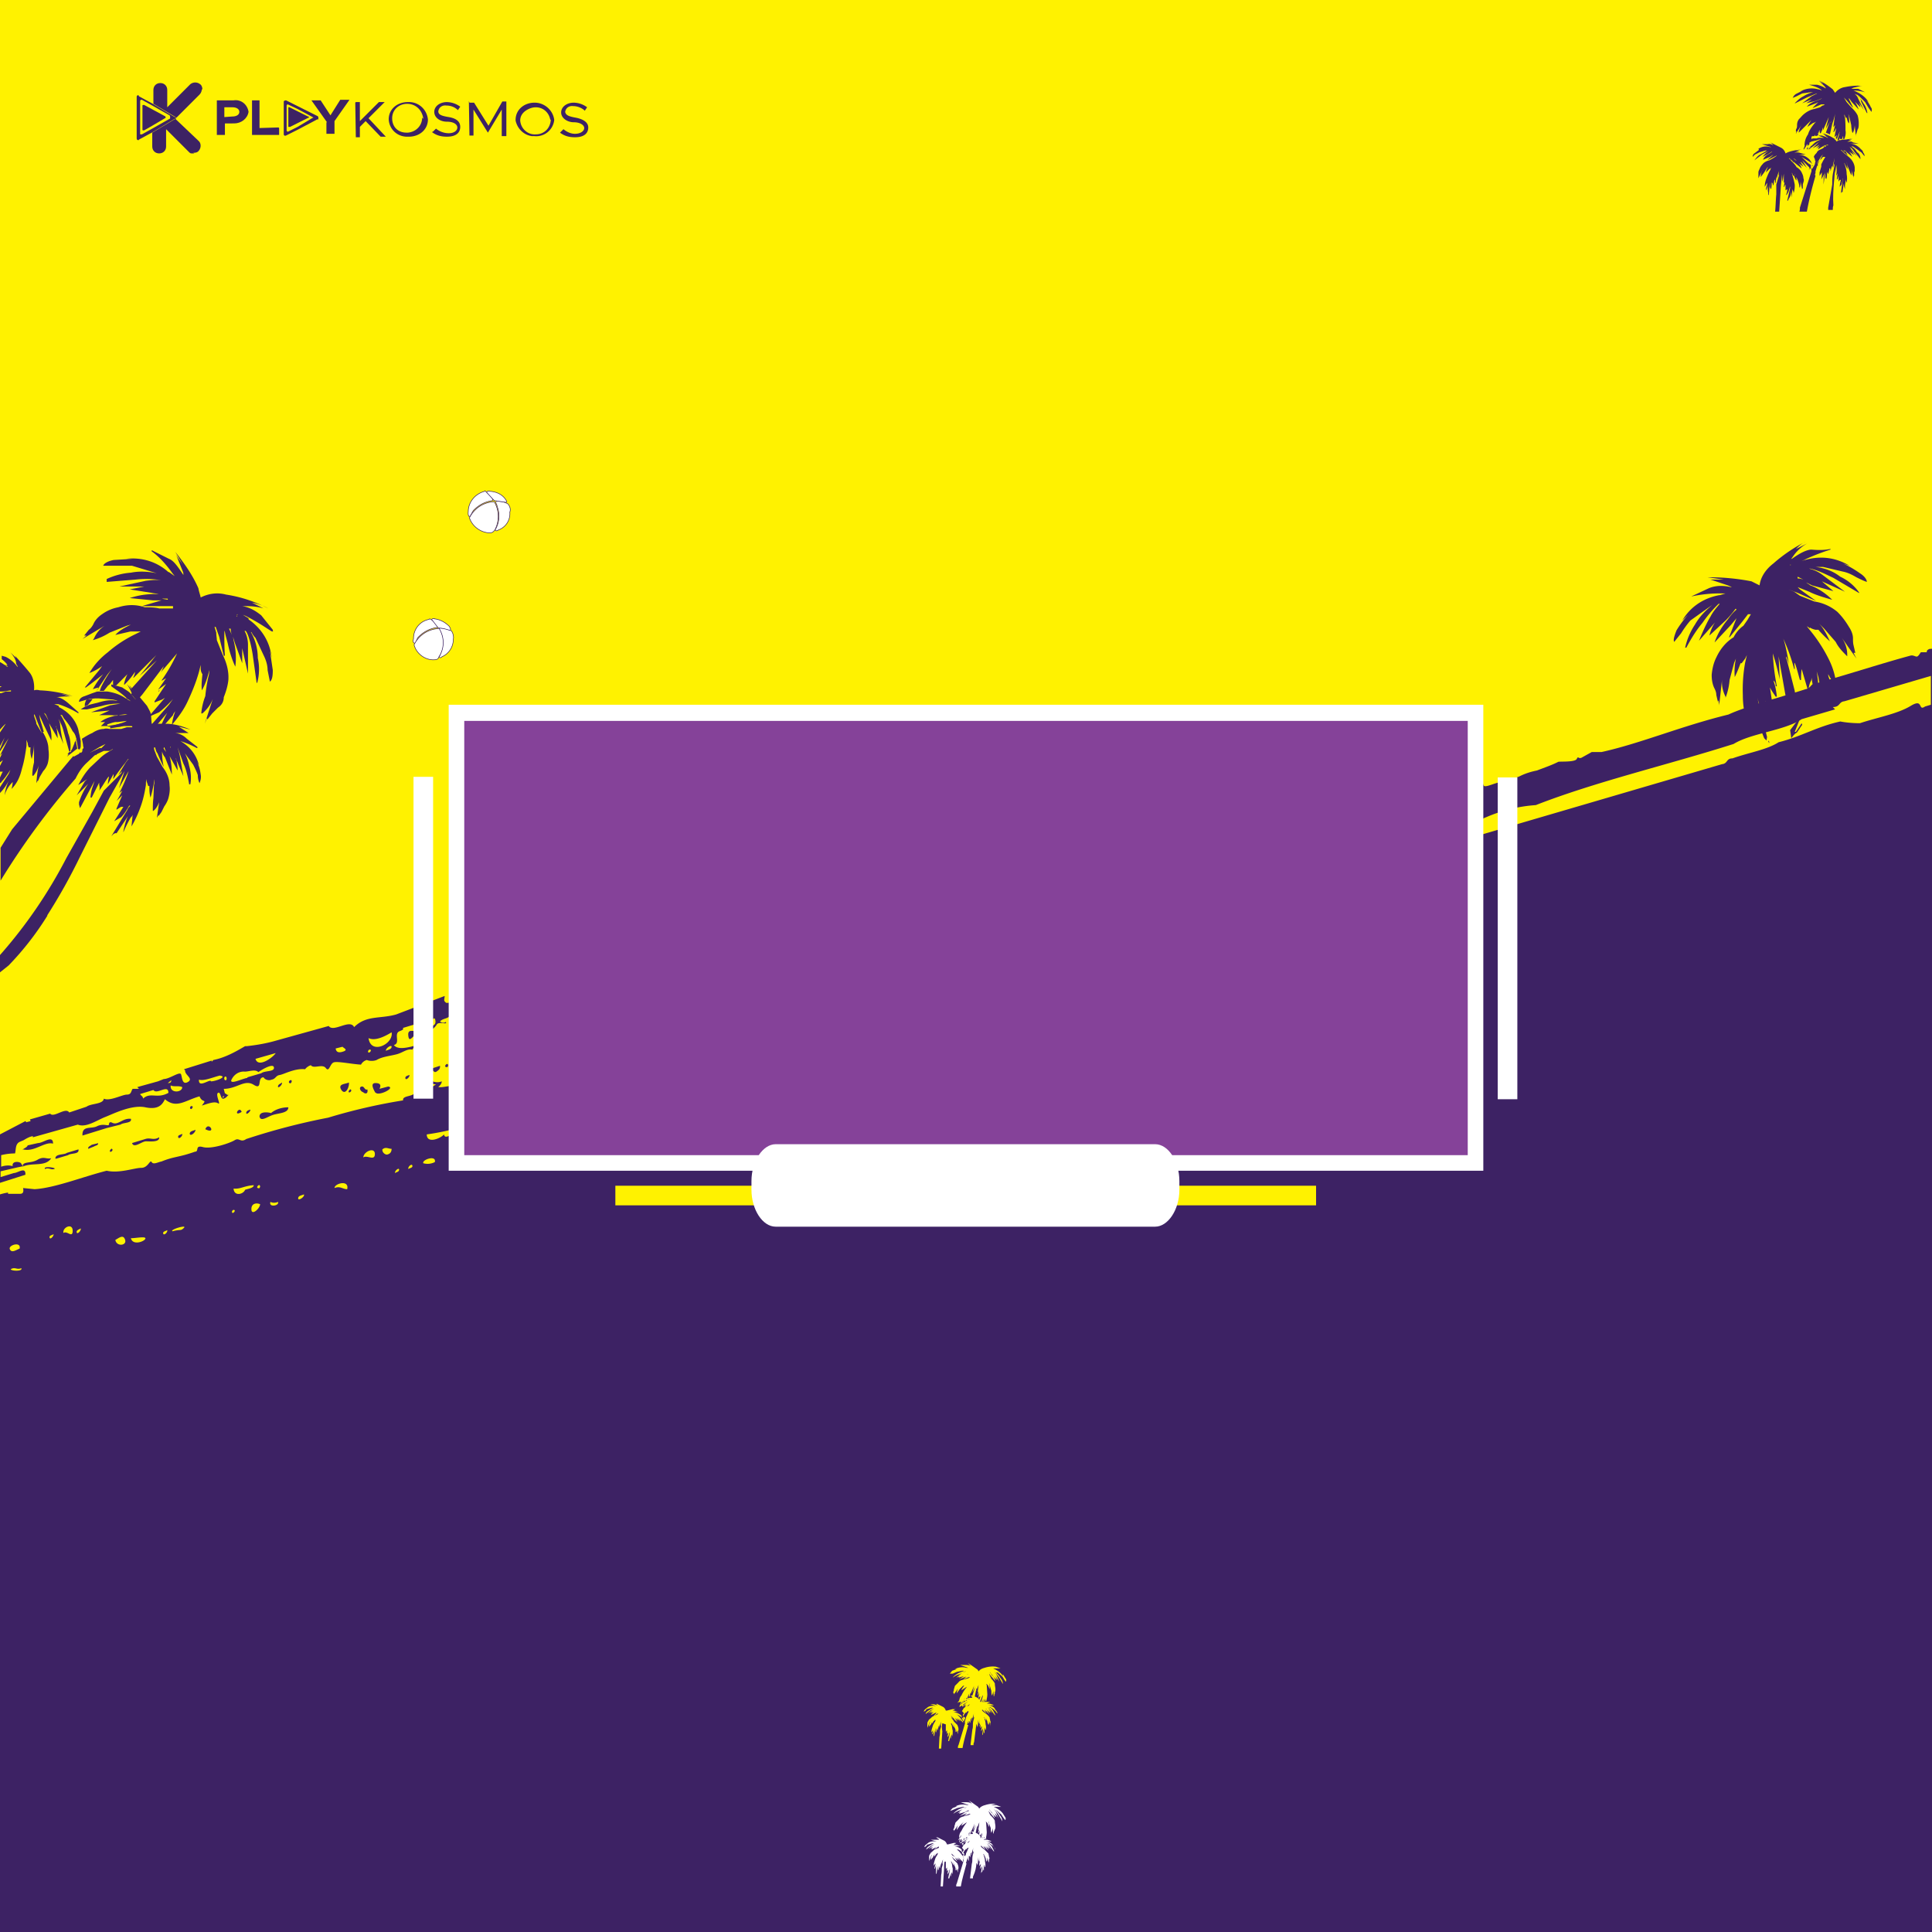 <svg xmlns="http://www.w3.org/2000/svg" width="335" height="335" xmlns:v="https://vecta.io/nano"><rect width="100%" height="100%" fill="#808080" stroke="none"/><path fill="#3d2264" d="M0 109h335v226H0z"/><path d="M45 205.5c.1.1.1.2.1.3-.1.2-.1.3-.4.2s.1-.6.3-.5zm-4.4 4.3c-.3-.1-.5.4-.3.5s.6-.4.3-.5zM20 215c.2 1.2 2 1 1.7 0s-1-.4-1.7 0zm-6-2c-.3.2-.8.3-.7.7s.8-.3.7-.7h0zm8.7 1.7h0zm0 0c.3 1.3 2.3.6 2.5.1s-1.6-.1-2.5-.1zm5.6-.8c.1.4.8-.2.7-.6-.3.2-.8.2-.7.6zm1.6-.4c1.5-.4 1.4 0 2-.6s-2.5.3-2 .6zm14.2-8c-1.8.1-2.3.7-3.6.6.1 1.4 1.7 1 2 .2.6-.2 1.5-.3 1.5-.8zm26.7-2.8c.3-.2.8-.2.7-.6s-.8.2-.7.6zm-2.3.7c.3-.2.7-.2.7-.6s-.8.2-.7.6zm-2.2-4c0 .4.4.8.8.8.5-.1.8-.4.8-1-.6 0-1-.4-1.6.1zm-19.4 9c-.4 1 1.6.7 1.3 0-.4.2-1 .2-1.3 0zm72.8-33.4c.3.1.5-.4.3-.5s-.6.4-.3.5zm-68 32.8c0 .5 1.2-.3 1-.7h0c-.4.2-1 .2-1 .7zm96.7-40.8c-.3-.1-.3 0-.4.2 0 .1 0 .2.1.3.1.1.6-.4.3-.5zM63 200.7c.6-.5 2 .7 2-.6s-2-.4-2 .6zm-5 5.3c1-.4 1.4.2 2.2.2.4-1.7-2.2-1-2.2-.2zm-14.4 3.8c.1 1 1.5-.3 1.5-1h0c-.7-.3-1.6-.1-1.5 1zm184.6-65.6c-.8.4-2 .5-1.8 1.3s2-.4 1.8-1.3zm-11.4 3.4c-.5-.2-1 .6-.5 1 .3.1 1-.7.5-1zm-107 37.2c1.6-.6 3-1.3 4.5-2.2l2.3-.7c.5-.3 2-.1 1.8-1l-4.6 1.3c-1.7.1-1.8.7-4 1.2l-2.3.7c-.6.4-2.4.2-2.2 1s2.7.1 4.4-.4zm99-35.6c-.4-.3-1 .7-.6 1 .3.2 1-.6.6-1zm3.4-.5h0zm34.5-8.4c.2.1 1-.6.5-1s-1 .6-.5 1h0zm-.8-.5c-.5.3-1.4.4-1.2 1s1.3-.4 1.2-1zM11 213.8c.6-.5 1.6 1 1.6-.4s-1.8-.6-1.6.4zm-9.6-7c-.2 0-.7.1-1.4.3v-2l4.4-1.4c.1-1.5-1.3-.3-2-.3l-2.3.7v-1l3-.7c1.6-.3.7-.2.6-.6s-1.7-.6-1.5.4c-.7-.2-1.4-.1-2 .1v-2c.8-.2 1.6-.3 2.4-.3.2-.6 0-1.6.8-2l.7-.3c.5-.3 1-.6 1.6-.7v.2l7.8-2.2c1.4.6 3.4-.8 4.7-1.3s4.6-2.2 7-1.7 3-.6 3.4-1.4c2 1.7 3.5.2 6-.5.5 1.3 1.4.3.4 1.6 1-.3 2.2-.8 2.8-.4s-.5-1.5 0-1.8.4 1.2 1 1 .6-.6 1-.7c-.5.2-.5-.2-.8-.2l-.2-.8c2.3 0 3.6-1.7 5.2-.7s.5-1.3 1.7-1.3c.3.5 1 .6 1.4.4.7-.1.7-.7 1.4-.8s2.6-1.2 4.4-1c.3-.4.7-.6 1-.7.5.7 2-.3 2.6.5s.7-.8 1.4-1 3 .3 4.7.4c.2-.4.6-.7 1-.8.5.2 1.2.2 1.7 0 1-.6 2.4-.7 3.5-1s1.8-1 2.7-.8c.2-.4.6-.6 1-.7.3.5 1 .2.8-.2s-4 1.5-5 .1c1.2-.3-.1-2 1-2.4s.3-.5.7-.6l4.3-1.3c.2 1.3 1-1.3 1.2.1s-2 .8-2.5 1.6-2.4-.7-2.2 1 1.2-1 2.3-.7c1 .2 2-.3 2.6-1.2.3-.7 2 .1 1.6-.5-.3.2-.7.2-1-.1.7-.7 1.6-.3 2-1.5.5 1.6 1.4-1 2.2.2s-2 .2-1.4 1.2l2.7-.8c-.1-.4-.1-.7.2-1s1.6 1 1.6-.4v-.4l3.4-1c1.8-.7.1-1.3.8-1.6s.5 1 .8 1.5-1 .5-1 1l2.7-.8c-1-1.4 1-1.3 1.5-2.5s3.3-.6 3-2c-1-.6-.7.4-1.5.8s-1 0-1.6.1l-2 .6-1.7-.4c0 1.6-1.5.5-2.6.8-.7.2-.7.4-.7.4-.1-.1-.1-.1 0-.2-.7.3-1.3.5-2 .6-.1-.1-.2 0-.4.1a10 10 0 0 1-2.1.1c-.5 1.2-1.5 2-2.8 2-.6-.4-.3-.6-.3-1.2l-8.4 3.2c-2.8.8-5.2.1-7.3 2.2-.7-1.5-3.6 1-4.4-.2l-9 2.5H48c-1.7.5-3.4.8-5.2 1h-.3c-1.7 1-3.5 2-5.5 2.4l-.3.3v-.2l-4.8 1.5.2.2c-.1.8 1.5 1.4.5 2s-1-.7-1.2-1.3-2 .8-3 .8l-1 .4-3.6 1 .3.3H23c-.3.4-.2 1-1 1s-3 1.2-4 .7c-.1 1-2.2.8-3 1.4l-3 1c-.6-1-2.7 1-3.3.2l-3.5 1c0 .1.1.2.1.3l-.8.2c0-.1 0-.2-.1-.2L0 196.7V0h335v112.5c-.2 0-.5 0-.6.1-.4.2-.3.5-.3.5h-1c-.1 0-.3.5-.6.7s-.7-.3-1.3-.1c-4.8 1.3-10 3-16.3 4.8-1 0-.8.8-1.8 1-4.7 1.5-10.4 3-13.4 4.4-8.2 2-15.2 5-22 6.5H276l-1.8 1c-.6.2-.5-.4-.8.2s-3 .4-3.2.5c-1.2.6-2.4 1-3.7 1.5-1 .2-2 .5-3 1-1.6.7-3 .8-4.7 1.4s-1.5.3-1.7-.3c-1.2 1.4-2.6 1.5-4.6 1.7-3.2 2-8.3 1.8-11.2 3.3-1 .7-1-.2-2 .2-4.4 2-8.8 2-14.2 4.6h-.8c-1 0-2.2.3-3.2.7-.3-.6-1-.1-1.2.3s-.8-.7-1.2 0-1-.1-.6-.7a162 162 0 0 0-15.4 4.9c-1.3 1-2.6 1.6-4 2l-1 .6c-.1-.1 0-.2 0-.3h-.5a7 7 0 0 1-2.5-.1c0 .3-.4.7-.6.6v-.2c-.5.3-1 .4-1.7.3-1.2.6-2.5 1-3.8 1.5-.4 1.5-3.4-.2-4.3 2-2 .1-4.2.4-6.2 1v.2h-1.2l-1.5.7c0-.2.1-.3.1-.4l-1 .2c-.3.6-1 .7-1.8 1s.1-.3.2-.5l-3 1c-.2-.3-.4-.4-1-.2s.2-.5.2-1l-5.4 1.6-.4.4 5-1.5c.3 1.5-2.8 1-3.8 2l-4.7 1.3c-8.5 2.5-16.3 5-23.3 6.4h-.2l-2 .4v-.2l-1 .3c-.3.4-1 .5-1.7.8l-1 .3c-.2.1-.3.3-.5.3v-.2l-.4.2-.2.3c-2.7 1-5.5 1.7-8.3 2a12 12 0 0 1-3.7 1.5c-2.7 2.2-5.5 3-10.2 4.3-.4.1-.8.4-1 .7-.6.4-1-.3-1 .4s1-.6 2.4-.3 3-1.8 3.3-.2c-1.4.8-2 .1-3.2.6s-.2 2-2 1.8c-.1-.2-.2-.4-.5-.2s-.4-.8-.8-1.5c-2.2.5-2.6 1.2-4.3 1.2l-2.7.8c-.7 0-2 1.2-2.4.3-.6.6-1.3 1-2 1.5-1 .6-1.2-.3-2 .2s-.3.1-.3.1a2 2 0 0 1-1.3-.1c-1.8 1-3 .8-5 2-.8.4-1.8.1-2.3-.6-1 1.4-2.3.8-3.5 2.3-.8-.1-1.8.3-2.7.2.3-.3.6-.6.6-1-.5.2-1 .2-1.6 0 .5 1-2 .3-1.4 1.3 0 .1.1.1.1.2l-.2.3c-.5.2-1 .3-1.6.1-.1.8-2.2.5-2 1.4a98 98 0 0 0-13 3 114 114 0 0 0-14.2 3.7c-1 .7-1.2-.3-2 .2s-4 1.6-5.5 1.2-.6.8-1.4.8c-2.8 1-3.6.8-5.8 1.7-.6.1-1.4.6-1.7.1s-.6 1-1.8 1-3.8 1-6 .5c-4 1-9 3-12.5 3.2L4 206c.1.5.1 1-.5 1H1.4zM161 161.6c-.4 0-.8.2-1 .5h1c.1-.1.1-.2.1-.3zm51.2-23c.3.2.5-.4.3-.5s-.6.3-.3.5zm-111 31.7c1.8.4 1.8-1.5 3.5-1l5.4-1.6c1.6-.8 1.7-.6 3-1.3 1.2-.2 2.5-.3 3.7-.2.3-.5-.3-1.5.8-1.5a1 1 0 0 0 1.1.9h0c-.1-.6.8-.6 1.5-.8s.8-1 1.8-1l2-.2c.6 0 1 .5 2-.1a32 32 0 0 1 7.4-1.8c1.8-.3 1.8-1 3-1s1-1.4 2.5-1.6 2-.6 2.4-.3 1-.8 2-.6l3 .4c2.5-1 3.6-1 6.6-2 1.2-.1 1-1 2.2-1l8.2-2 12-3 2-.2c3.6-1 7-2 10-3l2.8-.4c.4-.1.4-.4.7-.6l3-1.3 6.2-1.8c1-.1.6-1 1.8-1l3.5-1c1.2-1.3 5.4-1 6-3-1.5 1-1.7.6-3.5 1-3 1-6.2 2-9 3.5-1 .5-1-.4-2 .2s-2 1-2 .2-1 1-1.8 1.3c-.8.3-1.6.4-2.4.3-.8-.3-1.7-.3-2.5-.1a22 22 0 0 1-3.6.6c-1.2.2-.5.7-1 .8s-.6.8-1.4.8c-3.4.5-7.5 2-10.7 2.3s-7 2.6-9.6 3l-15 3.5c-2.2 1.3-3.7.8-5.8 2-.4-.3-2.6-.1-2.7.8a3 3 0 0 0-2.9 0c-3 1.5-6.3 2.5-9.6 3-1.3.1-1 1-2 .5s-.3 1-1.4 1-.8-.5-1.4-.5-2 1-2 .2l-.6.3c-.1.7-.4 1-1 .8-.3.5-.8.8-1.3 1-.8.1.3-1.3-1.4-.4h-.3c-.1.5-.7.5-1 .3l-2 1.4c0-.2 0-.4-.1-.6h-.1c-.4-.8-1 1.7-1.4.6s-1.5.3-1.5 1-1-.3-1.3-.5-1 .7-1.5 1c0 .5-.4 1-1 1-1.3.6-4 .5-3.7 2zm-71.5 17l-.6.5c.4 0 .6-.1.6-.5zm48.6-13.5c-.2 0-.3.1-.3.3h.1c.1.1.5-.4.2-.5zm18-2.4c.1.4.5 1 .5.3s.2-.6-.5-.3zm2-1c.2.4.2 1 .7 1s1-.6.4-1.4l-1 .4zm-1.6.4c1 0 1.2-.7.4-1.8-1-.1-1.4 1.8-.4 1.8zm-5 3.2a4 4 0 0 0 2.4-2c-1.2-.6-2 1-2.4 2zm-6.7 1.5c.2.6 1.2.3 2-.1h0c.3-1.4-2.3-.5-2 .1zm-4.7 9.5c-.2-1-1-1-2-.7s1 .8 2 .7zm-3 0c.3.1.3 0 .4-.2 0-.1 0-.2-.1-.3-.2-.1-.6.4-.3.5zm-4-4c.1.7.6.8 1.4.4l-.2-.8-1.2.4zm.8 4.8c1.2-.7 1 .4 1.6 0s.6-.6.6-1l-3 1c-2.2.5-.3.8 1 .1zm-2 1.5c2 1 .6-1.5 0 0h0zm-1.8-.3c.1.4.8-.3.7-.6-.3.1-.8.2-.7.6zm-5.2 2.4c.4.8 3.6-.8 2.2-1l-1.5.4c.3-.6.2-1-.7-1s-.4 1 0 1.7zm-2 .1c.6.3.7-.2.6-.6-.5.2-.5-.6-1-.5s-.3.8.3 1zm-2.6-.1c.2.1.6-.3.3-.5-.1-.1-.5.4-.3.5zm-1.3-.4c.7 1 1.4-.5 1.3-1.3-.6.3-2 .2-1.3 1.3zm-9-1.2c.3.2.5-.4.3-.5s-.6.3-.3.5zm-2 .6c0 .4.8-.3.7-.7-.2.2-.7.3-.7.7zm-3.2 5.2c.2 1 1.4 0 2.4-.3S50 193 50 192h0c-1 0-2.2.3-3 1-.3-.1-2-.4-2 .6zm-2.3-.6c0 .4.8-.3.7-.6-.3.1-.7.2-.7.6zm-.8-.2c-.4-1.2-1.6 1 0 0h0zm-6.3 3c2 1 .6-1.5 0 0h0zm-2.5-3.5c.1.1.5-.4.2-.5s-.5.4-.2.5zm-.2 4.3c.1.5 1-.2 1-.7-.4.2-1 .2-1 .7zm-2 .6c.1.4.8-.2.7-.6-.3.2-.8.2-.7.6zm-13.8 1l-1.2.3c-.2.2-.7.3-.6.7l1-.4c.3-.2.8-.2.7-.6zm2.3 1c-.1-.1-.5.4-.3.5s.6-.3.3-.5zm3.5-1c.3 1 1.7-.3 2.4-.3s2.4.2 2.3-.7c-1 .6-1.5 0-2.4.3l-2.3.7zm-8.6-1.3l4.2-1.3 2.4-.6c.5-.4 2-.2 1.8-1-1-.1-1.5.4-2.3.7s-1-.2-1.3-.1-.1.4-.3.5-1-.3-2 .2-2.6-.2-2.5 1.6zm-4.5 4l2-.6c.5-.4 2-.1 1.8-1l-2 .6c-.5.4-2 .1-2 1zm-2 1.8c.7-.3 1 .2 1.6 0s-2-.6-1.6 0zM4 199.3c2 .5 3.7-1.4 5.2-1 0-1.6-1.7-.1-2.6-.1l-1.8.4c-.1.3-.4.4-.7.6s-.1.1-.1.2zm5 1.5c-1 .3-1.3-.4-2.5.3s-2.6.2-2.6 1.2c1.7-.8 4 .1 5-1.5zm220-56c.3.2 1-.6.5-1s-1 .7-.5 1zM3.4 216.5c.3-1.3-2-.6-1.7.1s1 .2 1.7-.1zM2 220c-.7.3 2 .6 1.7-.1-.8.3-1-.2-1.7.1zm6.6-5.4c.1.4.7-.2.7-.6-.3.2-.8.2-.7.6zm143-48.4h0c-.3.1-.8.2-.7.6s.8-.2.7-.6zm10.2-2.6c.2-.1.3-.5-.1-.4l-1.6.5-2.7.8c-.7.3-1-.2-1.6 0s-2.8.7-2.5 2c2.8-1 6.4-1.5 8.5-3zm13-2.6c-.3-.2-.5.4-.3.5s.6-.3.3-.5zM208 150h0zm-34.4 11.2c-.3.2-.8.2-.7.6s.8-.2.7-.6zm38.4-12.6c.2-1 2.8 0 3-1.7-1 .4-4.6 1-3 1.7zm-90.7 33c-.3-.5-1 1.4-2.5 1.6s-1.5.5-3.5 1c-4 .3-9 2.5-13.6 3.6-1 .4-.4 1.6-1.7 1.7-1.4-.1-2.8.5-3.7 1.6-.3-.7-1-.7-1.8-.4-6.4 2-13.3 5-20.5 6 0 1.7 2.4.7 3 0 .1 1 1.4-.2 2-.2l14.6-4.7c1-.5 1 .5 2-.2.8-.5 1.7-1 2.6-1.2 1-.4 1 .5 1.7.3s1 1 2.2.3 1-1 2.2-1 2-1.2 2.4-.3-1.6.7-2.2 1c-.2.2-.3.3-.3.3 0 0 0-.1-.1-.2l-1.6.5c-1 1-3.2 1.2-4.4 2s-5 .7-5.2 2.4c2.7-1 6-1.5 8-2.8 3.8.6 8-3.5 12.5-3.2 1-.1.6-1 1.8-1s2.4-.2 2.2-1c-.8 0-1.5-.4-2-1-.1-.8 3.5-1 2-1.5s-2 .8-2.8.4-2.8 1.6-3 0a26 26 0 0 0 6.7-1.5c2.4-1.2 4.8-.4 5.7-2-.5 0-1-.2-1.3-.5-.6.1-1.4.6-1.7.1zm-.7 5.7l.8-.2c2.2-.5-1-1-.8.2zM223 146.2c.5-.3 1.3-.4 1.2-1-.5.3-1.7 1.4-1.2 1zM73.3 188.5c.5.5 1.6.1 2.3-.5-.2 0-.4 0-.6-.1-.8-.3-1.2-.2-1.7.7zM84 175h.1c-.1-.6-.2.1-.1 0zm-1-1.2c-.2-.2-.5.4-.3.5.1.1.5-.3.3-.5zm-58.2 16.7c1.3-1.2 2.4.1 4.4-1 0-1.6-2 .4-2.6-.5l-2.3.7c.1.3.4.3.5.7zm60.5-18.3l-.1-.1c0 .1.1.1.1.1zM82 174c.5-.3 1.3-.4 1.2-1 0-.1 0-.2-.1-.2-.1 0-.2.1-.4.1-.4.2-.8.8-.7 1.2zm43.7 10.3c.4-.2 1-.2 1-.7s-1 .2-1 .7zm6.2-1.8c.1.5 1-.2 1-.7-.4.2-1 .2-1 .7zm-2.7.8c.4-.2 1-.3 1-.7s-1 .2-1 .7zm4-12c.1.1.6-.3.3-.5s-.5.4-.3.5zM318.2 123l-5.8 1.7c-3 2-8.7 2.4-11.8 4.3-11.3 3.6-23.8 6.5-34.3 10.6a26 26 0 0 0-8.6 2.1c-.6.2-1.2.7-2 1h-1.6c-1.5.3-3 .8-4.2 1.6-6.5.7-15 4.8-21.5 5.5-.7 1-3 1.2-4.5 1.8s-2.3.3-4 1c-1 1-2.3 1.7-3.6 2.3-1.7.6-3.4 1-5 1-4.3 2.2-10.5 3.2-14.4 5.6-2.4.3-3.3 1-6.2 1.8l-7 2c-1 .7-2 1-3 1.3-.7.3-.7-1-1.7-.3s-.6-.8-1.4-.5c-1 .2-1.8.4-2.7.8-1 .8-1.8 1.5-2.8 2l-3.5 1c-1.3-.8-1.8.5-3-.4-2.3.7-4 .5-6.6 1.5.1.8-1.3.6-1.4 1.3s-.3 1-1 1l-2 .6c-.8.2-.2 1.2-1.4 1.2s-1.3 1-2.6 1.2-2.4.2-1.7 1.4.8-1 1.2-.4c2-1.2 5.3-1.6 7-3 .2 1 1.4-.2 2-.2l2.4-.7 4.2-1.2 2.3-.7c.8-.8 1.8.6 1.6-.5l4.3-1.2 17.4-5c1-.2.6-1 1.8-1 2.7-.6 5.3-1.5 7.7-2.7a7 7 0 0 1 3.5-.6c5.6-2.7 13.6-4 19-6 7.3-1 16.5-5.2 23.8-6.2 1-.1.7-1 2-1l3.4-1 1.6-.5c.4.1.8.3.8-.2l43.7-12.8c1-.1.7-1 1.8-1 2.8-1 6-1.5 8-2.8 4-1 6.6-2.7 10.7-3.6 1 .2 2.3.3 3.4.3 3-1 6.5-1.6 8.8-3s1.2 1 2.5.1l1-.3v-5l-15 4.4c-1 .1-.7 1-2 1zm-178 57.5c.7-.5 2.7-.3 2.6-1.2s-2.2.4-2.6 1.2zm-76 1.5c-.3-.1-.5.4-.3.5s.6-.4.3-.5zm61.2-2.7l1-.3c.3-.2.8-.2.7-.6l-1 .3c-.3.2-.8.2-.7.6zm2.7 4.3h0c.1.1.5-.3.3-.5s-.6.4-.3.5zm-80.3-1h0l-3.5 1c.5 1.7 3.2-.4 3.5-1zm70.5 5.2c-.3-.1-.5.4-.3.5s.6-.4.3-.5zm-29.5 10l1.6-.5c-.1-.2-.2-.5-.2-.8-.7.3-2 .2-1.4 1.3zm55-18.3c.1.5 1-.3 1-.8-.4.2-1 .3-1 .8zm-107.2 8c.7 0 3-.8 1.5-1-1.2.3-2.8 1-3.6.7-.1 1.4 1.4.2 2 .2zm-5 1c-.6-.3-1.5 0-2-.3-.2 1.4 2 1.3 2 .3zm68.5.2c-.1-.4-.7.3-.6.7.2-.2.7-.3.6-.7zm54.8-34c-.2-.2-.5.4-.3.5.1.1.5-.3.3-.5zm-67.5 43c.1.1.5-.3.3-.5s-.6.4-.3.5zm-14 4c.7.2 1.4.1 2-.2.3-1.3-2.3-.4-2 .2zm49-17c-.3-2-2.4-.1-2.2 1 1.2 0 1-1 2.2-1zm-62.8-2.4c.8-.3-.1-.6-.2-.8l-1.2.3c.1.7.6.8 1.4.5zm8.3-3.3c-1 .6-2.8 1.6-4 1 .4 3 4.4 1 4-1zm-1 3.2c.5-.2 1-.3 1-.7s-1 .2-1 .7zm79.5-14.4h0c.4.2 1-.7 1-.8s-1.4.6-1 .8zm-43 13c-.1-.4-.7.2-.7.6.3-.1.8-.2.7-.6zM38.8 190c-.5.4.1.5 0 0h0zm.5-3c0-.5-.5-.4-.4.1 0 .2.4.4.4-.1zm3.6-.2l2.4-.7c.6-.5 2.3-.2 2.2-1s-2 .3-2.7.8h0c-.6-.6-1.8 0-2.5-.1-1 0-1.8.6-2.2 1.5-.2.8 2-.3 2.8-.4z" fill="#fff200"/><g fill="#3d2264"><path d="M16.6 131l1-1.3h-.3l-1.7.8 2-2-1 .5-2 1.2-1.8 1q-.1 0 0-.2h0l-.7.8-10 12-2 3.2v5.7A131 131 0 0 1 13.1 135c.5-1 1-1.8 1.8-2.6l1.7-1.6zm5-7.2c-.5-.1-1 0-1.4.1.5 0 1 0 1.5-.1h-.1zm-5-3.8l2-3 .8-1c-.7 1-1.3 2-1.8 3-.1.2-.2.5-.3.8h.7l.8-1h.1v-.1h.1l.6-.8v.5.5h.5l2-2c-.3.6-.5 1.2-.6 1.8h.1c.7-.7 1.3-1.4 1.8-2.2 0 .3-.1.6-.3 1h.1l4-4c-.4.4-1.3 1.7-3 3.7l3-2.7-4.5 5c.5.5 1 1 1.4 1.6l.6-.7 3.4-4.5.3-.4c-.2.5-.4 1-.7 1.3l3-3.5A28 28 0 0 1 28 118h.1l.7-.4-1.4 2 1.4-1-2 3v.2l1.3-.5.5-.3-2.6 3a2 2 0 0 1 0 .2l1.6-.7a18 18 0 0 0 2.4-2.3l-.7 1-3 3.4h1l1.7-2c-.4.7-.7 1.4-1 2h.6L30 124c0-.2.2-.4.4-.7-.3.8-.5 1.6-.6 2.4 1-1.2 2-2.5 2.7-4 .8-1.7 1.5-3.4 2-5.2l.3-1.2v.6c0 .4.1.7.3 1-.1 1-.2 2-.1 2.8.6-1 1-2.3 1.3-3.5 0 .4-.1 1-.2 1.3a27 27 0 0 0-.5 3.2 11 11 0 0 0-.7 3h.2c.8-.7 1.4-1.5 1.8-2.5l-1.4 4.3.4-1c0 .1 0 .2.1.2h0l.8-1 1-1c.6-.4 1-1 1-1.8.4-1 .7-2 .8-3 .1-1.5-.3-3-1-4.4l-1-2.5c0-.4-.1-.8-.1-1.3l-.3-1h.2l.6 1.7.8 3.3h.2c-.1-1.2-.1-3.2-.1-3.5s0-1.2.1-.6.3 1.2.5 2c.3 1.4.7 2.7 1.3 4 .2-1.5.1-3-.3-4.6l-.1-.6.3 1L42 115v-2.6l1 4.4v-5c0-.8-.2-1.7-.6-2.4h.2c.3.3.8 1.6 1.2 4l.7 5h.1a9 9 0 0 0 .1-4.3 9 9 0 0 0-1.2-4.5h.1c.2.4.4.7.7 1l1.4 3c.4.8.7 1.7.7 2.6l.4 2c.4-.3.5-1 .5-2l-.5-3.4.3 1.2c-.3-2.7-1.7-5-4-6.6v-.2l-1-.6.5.2c2.6 1.3 4.4 2.7 4.6 2.7s.2-.1.1-.1v-.2l-2-2.5c-1-.8-2-1.4-3.3-1.6h.7c1 0 2 .1 3 .4l-2-1c1 .2 2 .5 2.8 1-2.3-1.2-4.7-2-7.3-2.4-1.5-.4-3-.2-4.4.5-.1-.5-.3-1-.4-1.6-1-2.3-2.5-4.4-4-6.3l1.4 2.4c-.4-.7-1-1.3-1.3-2l1.2 3c.1.2.1.4.1.6h0v.2-.2c-1-1.5-1.7-2.5-2.5-2.8l-3-1.5v.2c1.4 1 2.6 2.4 3.6 3.8l.4.5-1-.7h-.1c-2-1.8-4.6-2.6-7.3-2.3H23l-3.3.2c-1 .2-1.7.6-1.8 1h5l3.3 1 1 .3c-1.5-.3-3-.4-4.5-.1a12 12 0 0 0-4.2 1.1v.5l5-.4a16 16 0 0 1 4.4.1h.1-.1c-1-.1-1.7 0-2.6.1l-4.6 1H25l-2.5.5 3.8.6c.4.1.8.1 1.2.2H27a14 14 0 0 0-4.5.7l4 .4H28l-3.4 1H30v.4h-2.4c-.8-.2-1.7-.2-2.5-.2-1.5-.5-3-.5-4.6 0a7 7 0 0 0-2.8 1.2c-.6.4-1.2 1-1.5 1.7-.2.4-.5.8-.8 1l-.8 1h.4l-.7.6 4-2.4c-1 .6-1.6 1.4-2 2.3l-.2.3a11 11 0 0 0 2.9-1.3l3-1.2.7-.2c-1 .5-2 1-2.7 1.8l2.6-.6h1.8l-1 .5a21 21 0 0 0-4.7 3.1c-1.3 1-2.4 2.2-3.2 3.6.8-.3 1.5-.7 2.2-1.2l-.5.7-2.5 3h.2c1-.7 2-1.5 3-2.3-.7.8-1.3 1.7-1.8 2.6l.3-.1a7 7 0 0 1 .8-.2zm24.4-13.4c0 .2.1.3.2.3H41v-.2c0-.1.2-.3.2-.1zm-1 2.4c0 .4.1.8.2 1.2-.1-.4-.3-.8-.5-1.2h.3zm-12-5.2h1c.1 0 .1.1.1.2-.4-.1-.7-.1-1-.2zM18.8 126h2 .1c.1-.2.3-.3.4-.5H21l-2.4.4v-.3l2.5-.8.4-.2-1.6.2-1.4.1-1 1h1z"/><path d="M20.3 124h-.6-.3-.2c.3 0 .5-.1.8-.1h.3zm-4.3-2.8l-1 .1c-.1.2-.2.3-.2.5-.1.1-.1.3-.1.6v.1c.2-.1.3-.2.5-.2l.8-1zm7.2-1.4h0 0 0zm-3.2-.2h0v.1-.1zm7.5.4l.2-.4-.2.2v.2zm-13 3h.2.1-.2 0zm8-1.2l-.4-.3-.3-.2v.1c.1.2.4.3.8.4zm1-.6h.2l-.5-.6-.3-.5-.2.3c.3.3.6.5.8 1z"/><path d="M8.2 158.7a98 98 0 0 0 5.6-10l5.2-10.4 2.6-4.6-1 3 1.7-3c-.4 1.3-1 2.6-1.6 3.8l.5-.4c-.3.6-.6 1.2-1 1.8h0l1-1-1 2.3v.2l.8-.5h.4l-1.6 2.5 1.2-.7c.6-.6 1-1.3 1.4-2h.2c-.2.2-.4.4-.5.7l-2.8 4.6.4-.4c.2-.1.4-.2.5-.1l2-3c-.4.8-.6 1.7-.8 2.6v.2a21 21 0 0 1 1.3-2.6c.1 0 .2-.2.3-.4l-.2 2a19 19 0 0 0 1.5-3.2c.5-1.3.8-2.7 1-4 0-.3 0-.7.1-1 0 .2 0 .4.1.6l.2.6h.2c0 .7 0 1.3.2 2 .3-1 .5-2 .7-3.2 0 .3 0 .7-.1 1l-.1 2.3c-.1.7-.1 1.5-.1 2.2h.1c.5-.4.8-1 1-1.5l-.4 2.7.3-.5v.2l.5-.7.5-1c.3-.4.6-1 .7-1.4.2-.7.3-1.5.2-2.2 0-1.2-.5-2.3-1.2-3.2l-1-1.8-.3-.8c-.1-.2-.2-.5-.2-.8h.2c.1.4.2.8.4 1a26 26 0 0 0 1.1 2.4c-.2-.8-.3-1.7-.3-2.5v-.2c.1.4.3.8.5 1l1.2 3c0-1-.1-2.2-.4-3.2l1.4 2.5c0-.6-.1-1.2-.2-1.8l-.1-.2v-.2c0 .1.1.3.1.4l1.2 2.8-.6-3.4c-.1-.6-.3-1.2-.4-1.6l1 2.8c.5 1 .8 2.4 1 3.6h.2c.2-1 .1-2.2-.2-3.2-.2-1-.6-2.2-1.3-3l.4.6 1.6 2.2c.3.6.6 1.2.8 1.8 0 .5.1 1 .3 1.4.2-.5.3-1 .2-1.5-.1-.8-.3-1.6-.7-2.3l.4.7c-.5-2-1.8-3.5-3.6-4.4h.1-.5c1.3.3 2.5.8 3.6 1.4.1 0 .2 0 .1-.2l-1.8-1.4c-.6-.6-1.4-1-2.2-1h2.5L31 126l2 .5c-1.4-.6-2.8-1-4.2-1h-.6-.7-1.2l-.1-1.3v-.2c-.1-.6-.4-1-.7-1.6l-1-1.2a27 27 0 0 0-1.4-1.6l-.7-.8.6 1h0 0l-1-1.2c.3.5.6 1 .8 1.5l.3.5.5.6h-.2c-.2-.3-.5-.6-.8-1-.4-.4-1-.7-1.4-1l-1-.3H20l-.6-.2h-.1v.3h-.1 0 .1l.7.5h0c.7.5 1.4 1 2 1.6.1.1.2.2.3.2l.4.3c-.4-.2-.6-.3-.7-.4v-.1h-.2c-1-.7-2-1-3.2-1.2h-.7-.8c-.3 0-.5.1-.8.2l-.3.1-1.3.5c-.7.2-1 .6-1 1l1.4-.4.4-.1 1-.1h.6l2.5.2.8.2h.2-.5 0c-1-.2-2 0-3 .3l-1.6.4c-.2.1-.3.2-.5.2-.4.2-.7.4-1 .6h.2.6.3l2.6-.6c1-.3 2-.4 3.2-.4l-1.8.3-3.3 1.2 3.2-.3-1.8.8H20h.6c.5-.1 1-.2 1.4-.1h.1c-.5.1-1 .1-1.5.1-.1 0-.2 0-.3.1-.2 0-.5 0-.7.1-.8.2-1.6.5-2.2 1H19h1.4l1.6-.2-.4.2-2.5.8v.3l2.4-.4h1.3c.1 0 .2.1.1.2H22l-1 .3H21h-2c-.4-.1-.8-.1-1 0-.7 0-1.4.3-2 .7-.7.3-1.3.7-1.8 1l.2 1c0 .3.1.5.1.7v-.1l-.2.2c0 .4-.1.6-.2.7s-.2 0-.2-.2a3 3 0 0 0-.4 1v.1q-.1.2 0 .2l1.8-1 2-1.2 1-.5-2 2 1.7-.8h1l.5-.3h.1l-1 .6c-.5.3-1 .7-1.3 1l-1.7 1.6a12 12 0 0 0-1.8 2.6c-.1.2-.2.3-.2.4l1.5-1-.4.4-1.4 2.4 2-2a12 12 0 0 0-1.6 3.2v.4c.1.3.1.5.2.6l2.5-4.7-.5 1.5c-.1.5-.2 1-.2 1.4h.2l1.3-2.6v.4c.1.4.1.7 0 1 .6-.8 1-1.6 1.6-2.4h.1c-.1.4-.2 1-.2 1.3l1-1.8c0 .3 0 .5-.1.8h.1a45 45 0 0 1 2-2.7l.5-.7h.1c-.2.2-.4.5-.6.8l-1.2 2 .7-.7-.2.4-3 3-2 3.7-4.5 8A83 83 0 0 1 0 165.6v3l1.5-1.2a51 51 0 0 0 6.7-8.6zm21.4-29.2v.2l-.1-.2h.1zm-1.3.2l.1.1v-.2h.1l.3.8-.5-.7zm-15-1.5c-.2.3-.4.5-.4.7l-.4 1-.2.3v.2H12l-.3.4h.2l-.3.4 1.8-1.4-.2-1c0-.2-.1-.4-.1-.5z"/><path d="M13.7 130c.2-.1.3-.4.3-.7v-.1-.7l-.2-1-.3-1.2.2.7c-.4-2-1.7-3.5-3.5-4.4v-.2l-.8-.3h.7a16 16 0 0 1 3.5 1.6v-.2l-1.8-1.6c-.6-.5-1.3-1-2-1 .8-.1 1.6-.2 2.4-.1l-1.6-.5 2 .4a22 22 0 0 0-5.7-1c-.4-.1-.7-.1-1 0 .1-1-.1-2.2-.7-3-.8-1-1.7-2-2.6-3l.2.4-1-1c.5.6 1 1.3 1 2l.3.5H3c-.5-.7-1.2-1.3-2-1.7l-.7-.2v.6c.4.3.7.6 1 1H1l.4.3h-.2l-.3-.3H.8a6 6 0 0 0-.8-.5v3.2h1 0-1v1h.3c-.1.1-.2.1-.3.2v.7h.6l1.3-.2v.2H1l-.8.3H0v6.3c.3-.3.6-.7 1-1L0 127v2.4l.8-1.5-.8 2v.4l1.5-2.3-1.5 3h0l.4-.4-.4.8v.8l.5-.4-.5 1v1h.3.2c-.2.3-.3.6-.5 1v1c.2-.1.3-.2.3-.3.6-.6 1-1.3 1.5-2l-.3.7-1.5 2.3v1c.7-.7 1.2-1.5 1.6-2.3-.4.8-.7 1.8-.8 2.7.3-1 .8-1.7 1.4-2.3v-.6.5.1a5 5 0 0 1-.2 1.2c1-1 1.5-2.2 1.8-3.5.4-1.3.6-2.6.8-4v-1c.1.2.1.4.2.5 0 .3.1.6.2.8h.3c-.1.7 0 1.4.2 2 .2-.8.4-1.7.4-2.6v3.2c-.2.8-.3 1.5-.3 2.3h.2c.5-.6.8-1.3 1-2-.3 1-.4 2.2-.5 3.3l.2-.4h.1l.3-.7.6-1c.4-.4.7-1 .8-1.4.2-.8.2-1.6.1-2.4 0-1-.4-2-1-3h.2l-.6-2c-.1-.3-.1-.6-.2-1l.8 1.8 1.3 2.7c.1-1-.1-2-.4-3L10 128c0-.6-.1-1.2-.2-1.8l-.1-.2v-.2c0 .1.1.3.1.4L11 129a22 22 0 0 1-.6-3.6c-.1-.3-.2-.7-.4-1 .4.7.8 1.5 1 2.3l1 3.6h.2v-.2c.1-1 0-2-.4-3-.2-1-.6-2-1.2-3-.1 0-.1 0-.1-.1h.1 0q.1 0 .1-.1l.4.7a11 11 0 0 1 1.5 2.2c.3.3.5.7.6 1.2.1.2.1.4.1.5.1.4.1.7.2 1v.2c0 .2.1.2.2.2zm-6.4-2.8l-1-1.7c0-.3-.1-.5-.2-.8s-.2-.5-.2-.8H6l.5 1.3.8 2zm.3-3.6l.3.2c.2.4.4.8.5 1.2-.2-.5-.5-1-.8-1.4zM306 126l-.5 1 .4 1 .4.4.1-.6-.4-1.6zm5.2-1.8l-.5.7c-.1.1-.2.2-.2.3v.3c.1-.3.3-.7.5-1 .1-.1.1-.3.2-.4zm-4.2 1.2v-.7l-.3.3c.1.1.2.3.3.4h.1zm7 7.8l-.6-3-.5 1.8c-.2-1-.2-2-.2-2.8-.1.3-.2.7-.2 1l-.2 2.3c-.1.8-.1 1.5-.1 2.3q-.1.1-.2-.1c-.1-.1-.2-.2-.2-.4l.3 2.2 3.3 15.3a64 64 0 0 0 5.4 13.7l3 4.7c2 3 3.5 4.4 4.4 3.8.5-.2 1-.7.8-1.3.1-.3 0-.7-.2-1l-5.4-7.6c-3-5.4-5.7-14.3-8.4-26.7l-.4-1.8c-.2-.5-.3-1-.4-1.6l-.1-.7zm-8.3-8.4l-.8-3-.2-1c.2 1 .6 2.2 1.2 3.2v.2c.2-.3.4-.5.6-.8l-.2-1h-.1v-.3h-.1v-.5l.3.4s.1 0 .1.1l.8-.2-.4-2.7c.3.6.6 1 1 1.6h.2c-.1-1-.3-2-.6-2.8.3.2.4.5.4 1h.2c-.4-2-.6-3.8-.7-5.7a50 50 0 0 1 1.2 4.5l-.2-4 1.2 6.8 1.7-.1-.1-.7-1.4-5.5c-.1-.1-.1-.2-.1-.5.2.4.4 1 .5 1.4-.4-2.5-.8-4-1-4.5a33 33 0 0 1 1.9 5.3h.1c0-.3-.2-1.6.1-.8s.5 1.7.8 2.7h.2a12 12 0 0 1 .1-1.9l1 3.4h.2c.1-.5.2-1 .4-1.3.1-.2.1-.4.1-.6l.6 3.5c.1 0 .2.1.3.2a4 4 0 0 0 .3-1.5c0-1-.1-2.2-.3-3.3l.3 1 .8 4.4.7-1h0a11 11 0 0 0-.6-2.6c.3.8.6 1.5 1 2.2l.5-.5-.5-2.2c-.1-.2-.2-.5-.2-.8a9 9 0 0 0 1.4 2c-.1-1.6-.6-3.2-1.3-4.6-.8-1.6-1.8-3.2-3-4.7l-.8-1c.2.1.4.2.5.4v-.2a3 3 0 0 0 1 .4h.5 0c.6.7 1.3 1.4 2 2-.5-1-1-2.2-2-3.2l1 1 2 2.3c.5 1 1.2 1.7 2 2.5v-.3c0-1-.3-2-1-3l2.6 3.7-.5-1h.3l-.3-1.3c-.1-.4-.1-.8-.1-1.2 0-.7-.3-1.4-.7-2-.6-1-1.2-1.8-2-2.6-1.2-1-2.6-1.6-4-1.8l-2.5-1-1-.7-1-.4h0l1.6.6 3.2 1.4-2.8-2-.4-.4 2 .8c1.2.6 2.6 1 4 1.4-1-1-2.4-2-3.8-2.5-.2-.2-.5-.3-.7-.5l1 .5 3.7 1-2-1.7 4 1.8-4-3c-.7-.5-1.4-.8-2.2-1h.2c1.4.3 2.7 1 4 1.6l4.4 2.6h.1c-.8-1.2-2-2.2-3.3-2.8-1.3-1-2.7-1.5-4.3-1.7h1.3l3.4.8c1 .2 1.7.6 2.4 1 .6.3 1.2.6 1.8.8 0-.4-.4-1-1.2-1.5-1-.7-2-1.3-3-1.7l1.2.4c-2.3-1.4-5-1.8-7.7-1h-.1l-1 .4.5-.2c2.6-1.3 5-2 5-2s0-.2-.1-.1c-1 .2-2 .2-3.2.1-.8 0-2 .6-3.4 1.6h-.1l.5-.7c.6-.8 1.4-1.5 2.3-2l-2 1c.5-.5 1-1 1.7-1.3a27 27 0 0 0-5.6 3.8c-1.3 1-2.2 2.3-2.4 3.8l-1.4-.7a38 38 0 0 0-7.6-.7l2.8.4h-2.3l3 1 .7.3h-.2c-1.3-.3-2.6-.3-3.8.2l-3 1.4h.1a23 23 0 0 1 5.3-.5h.5l-1 .3h-.1c-2.7.5-5 2-6.4 4.4l1-1c-.7.8-1.4 1.7-2 2.7-.4 1-.6 1.7-.4 2l1.2-1.5c.5-.8 1-1.5 1.6-2.2l2.8-2 1-.7c-1.2 1-2.2 2-3 3.4-.8 1.2-1.4 2.6-1.7 4h.2 0c.8-1.5 1.7-3 2.8-4.3a22 22 0 0 1 2.8-3.3h.2c-.6.7-1.2 1.4-1.6 2.2-.2.3-1 1.7-2 4.2l2.8-3.2c-.5.7-.8 1.5-1 2.3l2.8-2.6c.6-.6 1.2-1.3 1.7-2 .1-.1.1 0 .2.1-.6.5-1 1-1.5 1.7-1 1.2-1.8 2.5-2.3 4l2.8-3 1-1.2.4-.4-.4.4-1.3 3.3h.1l2.2-2.7 1-1.3h.5l-.6 1-.7 1c-.7.5-1.3 1.2-1.7 2-1.3.8-2.3 2-3 3.5-.5 1-.7 2-.8 3 0 .8.1 1.5.4 2.2.2.4.4.8.4 1.3l.3 1.3v-.3h.1c0 .2.1.5.1.8l.5-4.5c-.1 1 .1 2 .6 3v.2a11 11 0 0 0 .7-3.1l.8-3 .3-.7a11 11 0 0 0-.2 3.2 23 23 0 0 0 1-2.4h.2l.6-.8.3-.6-.3 1.3a26 26 0 0 0-.4 5.6c0 1.6.2 3.2.8 4.7a11 11 0 0 0 .4-2.5c.1.3.2.5.2.8a54 54 0 0 1 .8 3.9v-.3c.1-1.2.1-2.5 0-3.7l.8 2.8.3-.7c.1-.2.1-.3.2-.5zm6-24.8l1 .5c-.3-.1-.6-.2-1-.2v-.2zm-1.2-2h.1 0-.2q0-.1.1-.1z"/><path d="M311.5 123.7l.4-.5h-.1c-.1.2-.2.3-.3.5zm1 2l-.1-.3-1 1.5h-.2l1-2.5-.1-.3-.7 1.2-1 1.3.2 1.4c.3-.4.6-.8 1-1l.8-1.2zm-1.6-4.8h-.7.1.6z"/><path d="M309.7 120.8c.2 0 .4-.1.6-.1l-.6-.2v.1.1zm-3 8h.1l-.1-.4-.1.2.1.1zm.3-6.6c.2.2.4.3.5.5h0l-.1-.8-.4.3z"/><path d="M310.6 121c-.2.1-.4.2-.5.1l-.3.1v.2c.3-.1.6-.2.8-.3zm-.2 12.4h0l.4.8c.1.3.2.7.4 1h.1c0 .2.1.3.1.5v-2l-1-.4h0zm-4-11.4h-.1.1 0zm21.7 8.6v-.1.1h.1z"/><path d="M306.5 122h-.2v.3.3h.1l.5-.3.4-.3.5-.3-.5.1-.8.2zm9.5-96.7h.1v-.1c-.1 0-.1.1-.1.1zm-.6.2v.2l.3-.2c0-.1.1-.1.1-.2l-.4.2h-.1zm-.2 3.3v-.4l.3-.6h0l-.5.6c.1-.4.3-.7.5-1l-.3.3-.5.8-.5.8h-.1v.4l-2 6.3c0 .2 0 .5-.1.7h1.3a60 60 0 0 1 1.5-6.2l-.1-.2.1-.3v-.3l.3-1zm-.8-4.6h-.1.1 0zm2.2-.7h.1l-.3-.2-.1-.1v.1l.4.2z"/><path d="M310.8 17l.7-.3 1-.5 1.4-.2h.5c-.6.1-1.2.4-1.7.7-.6.3-1 .7-1.5 1.2h.1l2-1 1.7-.7h.1l-1 .5-1.6 1.2 1.7-.7-1 .7 1.6-.4 1-.4h.1l-1 .4c-.6.2-1.2.5-1.6 1l1.6-.6.4-.2-1 1h.1l1.4-.6h.6c-.1.1-.2.2-.4.2l-.4.3-1 .3c-.6.1-1.2.4-1.7.8-.4.3-.6.6-1 1-.2.3-.3.6-.3 1 0 .2 0 .4-.1.6-.1.1-.1.3-.1.5h.1c0 .1-.1.2-.1.4.3-.6.7-1 1-1.6-.2.4-.4.8-.5 1.2v.2l1-1 1-1 .2-.2a8 8 0 0 0-.7 1.2l1-.7h.1l.4-.2-.2.2c-.5.6-1 1.3-1.2 2-.4.6-.6 1.2-.6 2l.6-.8c0 .1-.1.2-.1.3h0l.3-.3h.1l.3-.2h0V23h0v.7l.2-.1h.3 0c.1-.1.1-.3.1-.4v.2l.1.2.4-.1c0-.1.1-.2.1-.3l-.2-.1h.2l.2-.6c0 .2 0 .4.1.6h0 .1c.1-.1.1-.3.2-.4h0 0c.1-.2.1-.4.2-.6v.5l1-2.3-.5 2c.3-.5.6-1 .8-1.5-.3.7-.5 1.4-.8 2.2l.7.3h0l.4-1.8c.2-.6.4-1.2.5-1.8l-.3 2.3h.1c0-.1.1-.2.2-.3l-.3 1.2h.1l.4-.7-.3 1.5h.1l.3-.3-.2.6h.1s.1.1.1.1h0l.5-1.3c0 .2-.1.3-.1.5 0 .1-.2.6-.3 1 0 0 0 0 0 0h.1l.2-.1c0-.2.1-.3.1-.5v.4h.4l.1-.2c0-.1 0-.2.1-.3 0 .2 0 .3 0 .5h.2c.2-.5.3-1 .2-1.5 0-.8 0-1.5-.1-2.3-.1-.1-.1-.3-.1-.5 0 .1.1.2.1.3.1.2.1.3.2.3h.1c.1.4.2.8.4 1 .1-.5 0-1-.1-1.6.1.2.1.4.2.6l.3 1.3c0 .4.1 1 .2 1.3h.1c.2-.4.3-1 .3-1.3l.2 2v-.4c.1-.1.1-.2.2-.5s.1-.4.2-.5c.1-.3.1-.6.1-1 0-.4-.1-1-.2-1.3-.3-.6-.7-1-1.2-1.5l-.7-.8-.3-.5-.2-.3.5.5 1 1.2h.1l-.7-1.4v-.2l.5.7 1.2 1.3c-.2-.5-.4-1-.7-1.4l1 1c-.1-.4-.2-.7-.4-1l1 1.5-1-2c-.1-.3-.3-.6-.6-.8h.1c.5.3 1 .8 1 1.3l1 2h.1c-.1-.6-.3-1.2-.7-1.7-.3-.6-.7-1-1.2-1.5h.1l.4.3 1 1 .6 1 .5.7c.1-.3.1-.6-.1-.8a6 6 0 0 0-.8-1.3l.4.4c-.6-1-1.6-1.6-2.6-2 .7 0 1.3.1 2 .3l-1.2-.6H321l.4-.2 1.2-.3h.3c-1-.1-2 0-3 .2-.7.1-1.3.5-1.7 1l-.4-.6a14 14 0 0 0-2.6-1.7c.4.2.7.4 1 .7l-.8-.5 1 1 .2.3h-.1c-.4-.3-1-.5-1.4-.6h-1.4c.7.2 1.4.4 2 .8l.2.2-.5-.2h-.1a4 4 0 0 0-3.2.4l.5-.2-1.2.6c-.4.3-.5.5-.5.7zm6.6 4.3c0-.1.1-.2.1-.3 0 .1 0 .2-.1.3z"/><path d="M313.8 24.4v-.1h0l-.4.2h-.1l-.2.2a9 9 0 0 1-.4 1.2h.1c.3-.4.5-.8.7-1.3l-.1.4h.3l.1-.5zm-.4 1.2l-.1.1v.2h.1l.1-.3h-.1z"/><path d="M313.5 25.5v.1-.1h0z"/><path d="M313.5 25.3c0-.1.1-.1.1-.2h.1c0-.1 0-.1.1-.2h0-.3-.1v.2c0 .1 0 .1 0 .2.1-.1.2-.1.2-.2z"/><path d="M313.4 25.6h.1 0v-.1l-.1.1zm5.8-1.3h-.4l-.1.1-.2.1h-.1l-.1-.2c0-.1 0-.1-.1-.1h-.1V24h-.1l-.7-.4h0l-.7-.3h0l-.4-.2.4.3-.6-.3h0 0l.5.4.1.1.1.1.3.2h-.1l-.4-.2h0l-.6-.2h-.1-.5l.2.1.8.3h-.2-.7c-.1 0-.2 0-.4.1h-.2 0-.3-.2 0 0l-.3.2h-.1l-.3.3-.1.1c-.3.2-.4.4-.3.5l.3-.2.2-.2h.1l.4-.2h.1l.4-.1h.1l.6-.2h.4c-.5.1-1 .4-1.3.7l-.4.4h-.1c0 .1-.1.1-.1.2s-.1.1-.2.2-.1.1-.1.2h.1s0-.1.1-.1c0 0 .1 0 .1-.1h0l1-.7c.3-.3.7-.5 1-.7l-.6.4c-.3.4-.7.7-1 1l1.2-.6-.6.6 1-.5h.1.2-.3c-.3.1-.6.4-.7.7l.5-.3.5-.3.4-.2-.2.2v.1l-.3.3-.4.2c-.3.1-.6.3-.7.6-.2.2-.4.4-.5.7.1.1.1.3.2.4v.2c.1.1.1.2.1.2-.1.2-.1.4-.1.7h.1l.5-.8.5-.8.3-.3c-.2.3-.4.6-.5 1l.5-.6h.4l-.1.2-.3.5-.3.6v.4l-.3 1v.6l.4-.6v.2c0 .5-.1 1-.1 1 .2-.3.4-.7.5-1-.1.5-.1 1-.1 1.5v.4c.1-.7.2-1.5.2-2.2 0 .3.1.5.1.7s0 .4.1.5h.1c.1-.4.1-.8.1-1.2l.2.4c.1-.4.2-.7.2-1h.1c.1.1.1.3.1.5.1-.2.1-.5.2-.8s.1.2.1.3l.4-1.8-.2 1.4c-.1.8.1-.3.2-.4v.2l-.3 1.6c-.1.6-.1 1.2-.1 1.8L317 36v.4h.8c0-.3 0-.5.1-.8-.1-1.4 0-2.7.1-4 .1-.8.1-1.5.2-2.2v.7l.2-1.5c.1.6.1 1.2 0 1.8.1 0 .1-.1.2-.3s-.1.6-.1 1h.1c.1-.2.1-.4.2-.6v1l.2-.3h.2c-.1.4-.2.8-.2 1.2l.3-.4c.1-.3.2-.7.2-1h.1c-.1 0-.1.2-.1.3l-.3 2.2q.1-.1.1-.2h.2c0-.3.1-.8.2-1.5 0 .4.1.7.2 1 0-.4 0-.8.1-1.2V31c0 .2.1.5.2.7.1-.5.1-1 0-1.5 0-.6-.1-1-.3-1.6-.1-.1-.1-.3-.1-.5 0 .1 0 .2.1.3v.2h.1c.1.3.2.5.4.7-.1-.4-.1-.8-.2-1.2s.1.3.1.5l.3.8.4 1c.1-.3.1-.6 0-1l.4 1.4v-.3h.1v-.4c0-.2 0-.3.1-.4V29c-.1-.8-.6-1.5-1.3-2l-.6-.5-.3-.3-.2-.2h.1l.3.3.8.7-.5-1 .3.4 1 .8c-.2-.4-.4-.8-.7-1l1 .7-.5-.8c.3.4.7.7 1 1l-1-1.2c-.1-.2-.2-.4-.4-.5.4.2.7.5 1 1l1 1.2c0-.5-.2-1-.6-1.2-.2-.4-.6-.8-1-1h.3l1 .7c0 .1.4.2.6.5l.4.5c0-.2 0-.4-.2-.6-.1-.3-.2-.5-.4-.6-.5-.6-1.2-1-2-1h1.6l-1-.2c-.2-.2-.4-.2-1-.1l.8-.4h-.6l.8-.2-1.3.2h-.6zM316 27h0 .1-.1zm.4-1.6h-.2l-.2.1.3-.2h.1l.3-.1-.2.3zm.3-.3h.2q.1 0 .1.1h-.3zm3.2 1v.2l-.3-.2h.1zm-6.3 3.2h0zm0 .2c.1 0 .1-.1.1-.1h0l-.1.1zm.2-1l-.1-.1v.2.4c0 .1.1.1.1.2h-.1v.1.1l.3-.5v-.2c0-.1-.1-.1-.1-.2z"/><path d="M305 26l-.8.6c-.2.1-.3.4-.3.6l.4-.4.8-.4 1-.3h.3l-1.2.7c-.4.2-.7.6-1 1l1.3-1 1.2-.6-.6.4h.1c-.2.1-.4.4-.6.6l1-.5.6-.4h.1l-.6.4c-.4.2-.8.5-1 1l1.2-.5.6-.4-.2.2-.8.7h.1l1-.5.4-.2h.1l-.3.2-.3.2-.7.4c-.5.1-1 .4-1.2.7-.2.2-.4.5-.5.8-.1.2-.2.4-.2.6v1l.6-1.2q0-.1.1-.2c-.2.4-.3.8-.3 1.2l.6-.8.5-.8.2-.2c-.2.3-.3.6-.4 1l.6-.6.3-.2h.1c-.1 0-.2.1-.2.3-.3.5-.5 1-.7 1.5-.2.5-.3 1-.3 1.5l.4-.7v.3c-.1.4-.2.7-.2 1 .2-.3.3-.6.4-1-.1.5-.1 1 0 1.4v.4h.1l.2-2.2v.7c0 .2.1.4.2.5.1-.4.1-.8.1-1.2q0 .1.1.1c.1.1.1.3.1.4h.1c.1-.3.1-.7.2-1 .1.2.1.4.1.6h.1c0-.3.1-.6.1-1s0 .2.1.2c.1-.6.3-1 .5-1.6-.2.4-.2 1-.2 1.4 0-.2 0-.3.1-.4L308 32v1.7c-.1 1-.1 2-.2 3h.7l.3-4.5.2-2c0 .4 0 1 .1 1.3l.2-1.4v1.7q0-.1.1-.2c.1-.1-.1.6-.1.8h.1c0-.1.1-.3.2-.4v1l.3-.2c0 .4-.1.7-.2 1h.1l.3-.5.3-1v.3l-.5 2.2h.1q.1-.1.1-.2c0-.1.1-.1.1-.2.3-.4.4-1 .4-1.4 0 .4 0 .8.1 1.2 0-.4 0-.8.1-1.2v-.2c.1.2.2.5.2.7a4 4 0 0 0 .2-1.5c-.1-.5-.2-1-.4-1.6 0-.2-.1-.3-.1-.4s.1.1.1.2l.2.3h.1c.1.3.2.6.4.8 0-.2 0-.4-.1-.6.2.2.3.5.4.8.1.3.2.6.2 1h.1c.1-.3.1-.7.1-1l.3 1.4v-.2h.1V32c0-.1.1-.3.1-.4.1-.2.1-.5 0-.7 0-.3-.1-.6-.3-1-.2-.4-.5-.7-1-1h.1l-.4-.5-.4-.4c-.1-.1-.2-.2-.2-.3l-.3-.2v-.1l.5.4.3.4v-.1l-.3-.3.7.6 1 .8c-.1-.4-.4-.8-.7-1l1 .7-.5-.8h.1l1 1-.8-1.3.4.4 1 1h0l.1.1h0 .1c0-.1 0-.1-.1-.1 0 0 0 0 0-.1 0 0 0 0 0-.1-.1-.3-.3-.6-.6-.8l-1-1 .3.2 1 .6.3.2.1.1c0 .1.1.1.1.2v.2.1h.1c0-.1 0-.1-.1-.2v-.2c-.1-.1-.1-.3-.2-.4l-.2-.3s.1.1.1.1c-.1-.1-.1-.1-.2-.2h0s0 0 0 0c-.5-.5-1.2-.8-2-.8h1.4l-1-.3c-.3-.1-.6-.1-1 0l1-.4h-.7l1-.2c-.8.1-1.6.2-2.4.5l-.4.2c-.1-.4-.4-.8-.8-1l-1.4-.7h0l-.6-.3c.3.1.5.4.7.6-.4-.2-.6-.3-1-.2h-1l1.6.5h-.2c-.7-.2-1.4-.1-2 .3zm6.3 4.5c0-.1-.1-.2-.1-.3.1.1.1.2.1.3zm-.2-3c.1.1.3.2.4.4l-.5-.4h.1z"/><path d="M311.3 28.8l-.3-.4v.2l.2.1zm3 .2h0v.2h0zm-7-4h.1-.1zM35 15.4c0 .3-.1.7-.4 1l-4 4-4-2.4v-2.4c0-.7.5-1.2 1.2-1.2s1.2.5 1.2 1.2h0v3l4-4c.5-.4 1.2-.4 1.7 0 .3.2.4.6.4 1m-1.4 11h-.5c-.2 0-.3-.1-.4-.2l-4-4v3c0 .7-.5 1.2-1.2 1.2s-1.2-.5-1.2-1.2h0V23l4-2.4 4 3.8c.5.4.5 1.2.1 1.7h0c-.2.3-.5.4-1 .4"/><path d="M30.5 20.3h-.2l-1-.6-2.8-1.7-2.4-1.3c0-.1-.1-.2-.2-.2h0c-.2.1-.2.2-.2.3h0V24c0 .2.1.3.3.3q.1 0 .1-.1h0l2.4-1.3 3.8-2.3h.2v-.3zm-1 .2q0 .1-.1.1h0l-3 1.7-1.8 1h-.3v-5.8c0-.1.1-.2.2-.2h.1l1.8 1 3 1.7c.1.1.1.2.1.3zm-.8 0h-.1l-2.2 1.3-1.4.8h-.2q-.1 0-.1-.1h0v-4.2c0-.1.1-.1.2-.1h.1l3.7 2m26.5.1c-.1-.1-.1-.2-.2-.2l-3.4-1.7-2-1c-.2 0-.4.1-.4.2v5.7c0 .2.2.3.4.2l2-1 3.4-1.8h.2v-.2zm-1 .1q0 .1-.1.1L51.6 22l-1.6.8c-.1.1-.2 0-.3-.1h0v-4.4c0-.1.1-.2.2-.2h0l1.7.8 2.6 1.4q.1 0 .1.1v.1z"/><path d="M53.6 20.4h-.1l-2 1-1.2.6H50v-3.4h.2l1.2.6 2 1h.1m-16-2.8h3c1.3-.2 2.4.7 2.6 2h0 0c-.2 1.2-1.3 2-2.5 2H39v2h-1.4v-6zm2.8 2.8c.7 0 1.2-.3 1.2-.8s-.5-.8-1.2-.8h-1.4v1.7l1.4-.1z"/><path d="M48.4 22.2v1.2h-4.7v-6H45v4.8l3.3-.1zm8.3-1L54 17.4h1.6l1.7 2.6 1.7-2.7h1.6L58 21v2.2h-1.4v-2zm5-3.5h.7V21l3.3-3.3h1l-2.8 2.8 3 3.2H66L63.4 21l-1 1v1.8h-.7l-.1-6zm5.7 3c0-1.8 1.5-3 3.3-3h0c1.8-.1 3.3 1.2 3.5 3 0 1.8-1.5 3-3.3 3h-.1c-1.8.1-3.3-1.2-3.4-3h0zm6-.1C73.2 19 72 18 70.6 18S68 19 68 20.5s1 2.5 2.5 2.5h.2c1.4-.1 2.5-1.2 2.5-2.6zm1.7 2.2l.5-.5c.6.5 1.4.8 2.2.8 1 0 1.5-.5 1.5-1s-.6-1-1.8-1-2.2-.7-2.2-1.7 1-1.7 2.2-1.7a4 4 0 0 1 2.3.8l-.4.6c-.5-.5-1.2-.8-2-.8-.7-.1-1.3.3-1.4 1h0 0c0 .6.6.8 1.8 1s2 .7 2 1.7-.7 1.7-2.3 1.7c-1 0-1.8-.2-2.6-.8zm6.3-5h.8l2.5 4 2.4-4.2h.7v6H87V19l-2.4 4-2.5-4v4.5h-.7l-.1-6zm8 3c0-1.8 1.5-3 3.3-3h0c1.7 0 3.2 1.3 3.4 3-.2 1.8-1.8 3-3.5 2.8h-.2-.2c-1.4-.2-2.5-1.3-2.8-2.7zm6-.1c-.3-1.5-1.7-2.4-3.2-2h0c-1 .3-2 1-2 2.2.1 1.4 1.3 2.5 2.7 2.4 1.4 0 2.5-1 2.6-2.5zm1.8 2.2l.5-.5c.6.5 1.3.8 2 .8 1 0 1.6-.5 1.6-1s-.7-1-1.8-1-2.2-.7-2.2-1.7 1-1.7 2.2-1.7a4 4 0 0 1 2.3.8l-.4.6c-.5-.5-1.3-.8-2-.8-.7-.1-1.3.3-1.4 1h0 0c.1.6.7.8 1.8 1s2.2.7 2.2 1.7-.7 1.7-2.3 1.7c-1 0-1.8-.2-2.6-.8z"/></g><g fill="#fff" fill-rule="evenodd" stroke="#3d2264" stroke-linejoin="round" stroke-width=".1"><path d="M84 85.2c-1.5.4-2.7 1.7-2.8 3.3 0 .3-.1.7.1 1s.5-.6.8-1c1-1 2-1.5 3.3-1.7.2-.2-.2-.5-.3-.7-.3-.4-.7-.7-1-1zm2 1.8c-.1.2.2.5.2.8.5 1.3.4 2.8-.3 4-.1.3.3.3.5.1a3 3 0 0 0 2-3.1c.2-.5 0-1-.3-1.4-.6-.4-1.4-.5-2-.5z"/><path d="M85.6 87a5 5 0 0 0-4.2 2.8c.5 1.5 2 2.6 3.6 2.6.3 0 .6-.2.8-.5a5 5 0 0 0-.1-4.9s0-.1-.1 0zm-.6-1.8c-.3-.1-.8 0-.5.3l1.2 1.3 2 .3c.4 0 0-.4-.1-.6-.6-.8-1.5-1.2-2.5-1.3zm-10.6 22.2c-1.6.3-2.7 1.7-2.7 3.3 0 .2-.2.6.1.8s.4-.6.7-1c1-1 2-1.5 3.3-1.7.3-.2-.2-.5-.3-.7-.3-.4-.7-.7-1-.8z"/><path d="M76.2 109c-.1.2.2.5.3.8.5 1.3.3 2.8-.3 4-.1.3.3.3.4.1 1.2-.5 2-1.7 2-3 .1-.5 0-1-.3-1.5-.7-.4-1.4-.5-2.2-.5z"/><path d="M76 109a5 5 0 0 0-4.2 2.8c.4 1.6 2 2.7 3.5 2.6.4 0 .7-.1.8-.5 1-1.5 1-3.4 0-5H76z"/><path d="M75.4 107.3c-.2-.1-.8 0-.4.3l1 1.3c.7 0 1.4.2 2 .4.3-.1 0-.5-.1-.7-.7-.7-1.6-1.2-2.6-1.3z"/></g><path fill="#854299" d="M79.2 123.6H256v78H79.2z"/><path d="M257.2 203H77.8v-80.8h179.4V203zm-176.7-2.7h174V125h-174v75.4z" fill="#fff"/><path fill="#fff200" d="M106.7 205.6h121.5v3.4H106.7z"/><g fill="#fff"><path d="M259.7 134.8h3.4v55.8h-3.4zm-188-.1h3.4v55.8h-3.4zm132.8 71.6c0 3.5-2 6.4-4.2 6.4h-65.8c-2.3 0-4.2-3-4.2-6.4v-1.5c0-3.5 2-6.4 4.2-6.4h65.8c2.3 0 4.2 3 4.2 6.4v1.5zm-36 113.3h0l-.5.3h.1c.1-.2.2-.3.4-.3zm-1 3.4c.1-.2.1-.4.2-.6 0-.1 0-.2.1-.3 0-.2.1-.5.2-.7h0c-.2.1-.3.3-.4.4l.3-.7q-.1.1-.1.2l-.4.5-.3.5h0v.3l-1.2 4c-.1.1-.1.3-.1.5h.8c.2-1.2.6-2.5 1-4h-.1z"/><path d="M167 319.2l.3-1v-.3c0 .4-.1.7-.1 1h0 .2c.1-.1.1-.3.1-.4h0c0-.1.1-.2.1-.3h0q.1.1.1.2h.1l.3-.8v.5h.1c.1-.2.1-.5.2-.7v.2h0l.6-1.4-.3 1.2.5-1-.6 1.8.5.2v-.2l.3-1.5h.1c0 .1 0 .3-.1.4.2-.7.4-1 .4-1.2 0 .5-.1 1-.2 1.5h0c0-.1.1-.1.2-.2-.1.2-.2.5-.2.7h0l.3-.5c-.1.4-.1.7-.2 1h.1c0-.2.1-.2.2-.3h.1l-.3.8c0 .1.1.1.1.2v-.3l.4-1v.3l-.3 1h.2c.1-.2.1-.4.2-.6v.5h.2c0-.2 0-.4.1-.5v-.2c0 .2 0 .4.1.6h.1a5 5 0 0 0 .2-1.2l-.1-1.5c0-.1 0-.2-.1-.3h.1l.2.2h0l.3.7c0-.3 0-.7-.1-1 .1.1.1.2.1.4l.3.8c0 .3 0 .5.1.8h0c.1-.2.2-.5.2-.8.1.4.1.8.1 1.2v-.3h.1c0-.1 0-.3.1-.4 0-.1.1-.2.1-.3.1-.1.1-.3.1-.5 0-.3-.1-.6-.1-1-.2-.4-.5-.7-.8-1-.2-.2-.3-.4-.5-.5s-.1-.2-.1-.3h-.2 0l.3.4.6.7h0c0-.2-.2-.4-.4-1h0l.4.5.7.8c-.1-.4-.3-.8-.6-1-.1-.2-.2-.4-.4-.5h.1l.4.5c.2.3.5.6.8.8l-.3-.7c.3.3.5.6.7 1l-.5-1.2-.4-.6h0l.8 1 .7 1.2h0c0-.4-.2-.8-.4-1-.2-.4-.5-.7-.8-1h0l.3.2.7.6.4.6.3.4c.1-.1.1-.4 0-.5l-.5-.8.2.3c-.4-.6-1-1-1.7-1.3h1.3l-.8-.3h-1l.8-.2h.2c-.7-.1-1.4 0-2 .2-.4.1-.8.3-1 .6l-.2-.3-1.7-1.2.6.5-.6-.4c.3.2.5.4.7.7h0c-.2-.3-.6-.4-1-.4h-1l1.4.5h-.3c-.7-.2-1.4-.1-2 .2h.3l-.8.3c-.2.2-.4.4-.4.5l.5-.2.7-.3 1-.2h.3l-1 .4c-.5.3-.8.5-1 .8h0c.4-.3.8-.5 1.2-.6l1-.5h.1l-.7.3-1 .8c0-.1.4-.2 1-.4-.3 0-.5.2-.6.4l1-.3.6-.3q.1 0 .1.1h0l-.6.2-1 .7 1-.4.6-.2h-.2l-.7.6h0l1-.4h.2l-.3.2-.7.2c-.4.1-.8.2-1 .5l-.6.6c-.1.2-.1.4-.2.6 0 .1 0 .3-.1.4 0 .1-.1.2-.1.3h.1v.2l.7-1c-.1.3-.2.5-.2.8h0l.5-.7.6-.6.2-.2c-.2.2-.4.5-.5.8l.6-.4h0l.3-.2q.1 0 .1-.1h0l-.2.3a6 6 0 0 0-.8 1.3c-.3.3-.4.8-.4 1.2l.4-.5q0 .1-.1.2l-.3 1h.1l.4-1c0 .3-.1.6-.1.8h.1q0-.1.1-.1h-.1zm1.6 1h0l-.5.3h0l.5-.5h.1l-.4.2-.3.2c0 .1-.1.2-.1.3h.3l.4-.5zm.2-1.5h-.1q-.1-.1-.1-.2h.2v.2z"/><path d="M167 320c0-.1 0-.3.1-.4h-.3v.2h.1q0 .2.1.2z"/><path d="M169.5 323.4c.1-.5.1-1 .1-1.4 0 .3.1.6.1.8.1-.3.1-.6.1-1v1q.1 0 .1-.1h0c0 .2 0 .4-.1.5h.1v-.4c-.1.2-.1.5-.1.7h.1c0-.1 0-.2.1-.2h.1c-.1.2-.1.5-.2.8l.3-.4c.1-.2.1-.4.1-.6h0v.2l-.2 1.5c0 .2 0-.1.1-.2h.1c.1-.3.1-.6.1-1 0 .3.1.5.1.7h.1v-1c.1.2.1.4.2.5.1-.3.1-.6 0-1 0-.4-.1-.7-.2-1 0-.1-.1-.2-.1-.3h.1v.2h.1v.4c0-.2 0-.5-.1-.7 0 .1.1.1.1.3l.2.5c.1.3.1.5.2.6h0c.1-.2.1-.5.1-.7.1.3.2.6.2 1v-.2h0q.1-.1.1-.2v-.3c.1-.1.1-.3 0-.4 0-.2-.1-.4-.1-.6l-.7-.7-.4-.3-.2-.2v-.2h0l.3.3.5.4h0l-.4-.6h0l.3.2.6.6-.5-.8.6.5c0-.2-.1-.4-.3-.5h.1l.6.6c-.3-.4-.4-.7-.5-.7l-.3-.4.6.6.6.8h.1l-.4-.8c-.2-.3-.4-.5-.7-.6h.2l.6.4.4.4v.3c.1-.1 0-.2-.1-.4l-.4-.5.2.2c-.3-.5-.8-.7-1.4-.7h1c.1 0 .1-.1 0-.1l-.6-.2h-.7l.6-.3H170v-.2q-.1-.1-.1-.2l-.3-.3-.4-.2-.5-.2h-.4l.4.2v.2h-1l.6.2h-.1c-.3-.1-.6 0-1 .1h-.2l-.2.2h-.2l-.3.3-.2.3.3-.2h.4q0-.1.1-.1l.6-.2h.3l-.8.5-.3.3h-.1l-.2.2h.2l.6-.4.8-.5-.4.3-.7.6.7-.4-.3.4.6-.3h.1l.5-.3h0l-.4.2h-.3l-.5.5.4-.2.3-.2.4-.2h-.1l-.5.5h0l.5-.3h.1l.3-.2h-.1l-.2.2h-.1l-.4.2h-.3l-.5.4-.3.5.2.2h0c.1.1.1.2.1.3h-.1c0 .1-.1.3 0 .4h0l.3-.5.4-.5v-.2l-.3.7.4-.4h.2q0-.1.1-.1h0l-.2.2-.3.7c-.1.1-.1.2-.1.3-.1.2-.1.4-.2.6v.3c.1 0 .2-.2.3-.3h-.1c0 .3 0 .6-.1.7l.3-.7v1h0v.2c0-.5 0-1 .1-1.5v.4c0 .1.1.2.1.4h.1v-.8h.1c0 .1.1.1.1.3.1-.3.1-.5.1-.8h.1c0 .2 0 .3.1.4v-.4h0l.3-1h0c-.1.3-.1.6-.1 1 0-.1 0-.2.1-.3v.2c-.1.4-.2.7-.2 1 0 .4 0 .7-.1 1l-.3 2.5h0 .5c0-.2 0-.4.1-.5.3-.7.5-1.4.5-2.2zm1.6-3c0-.1-.1-.1-.2-.2h.1q.1.1.1.2h0z"/><path d="M167 321.6v.6h0q0 .1-.1.1h.1v.2l.4-.6-.2-.2-.2-.1z"/><path d="M164 322.8v.8-1 1h0v.5h0l.2-.3v.7c0-.1.1-.1.1-.2h.1c0 .2-.1.4-.1.7h0l.2-.3c.1-.2.1-.4.2-.6v.2l-.3 1.4h.2c.1-.3.2-.6.2-1 0 .2 0 .5.1.7 0-.2 0-.5.1-.7v-.2c0 .2.1.3.1.5.1-.3.1-.7.1-1-.1-.3-.1-.7-.2-1-.1-.1-.1-.2-.1-.3q0 .1.1.1h0c0 .1.1.1.1.2h0l.3.5c0-.2-.1-.5-.2-.7h0l.2.4.2.5c.1.2.1.4.1.6h.1c.1-.1.1-.3 0-.6l.3 1h0v-.5c.1-.1.1-.3.1-.4 0-.2-.1-.5-.2-.7l-.6-.6h0l-.4-.6h0l.4.4.6.5-.4-.7.6.5-.3-.5h0l.7.6c-.2-.2-.4-.5-.5-.8l-.3-.2.5.5.7.7h0v-1l-.4-.5c-.2-.3-.4-.5-.7-.7h.3l.6.4v.3h.1l.2.2h.1c0-.1 0-.2-.1-.3h0l-.2-.2-.2-.3h.1c-.3-.4-.8-.6-1.3-.7h1l-.6-.2h-.6l.5-.3h-.4l.6-.2-1.6.4h-.2c-.1-.3-.3-.6-.6-.7l-1-.5h-.3l.5.3q0 .1.1.1h-.2-.7-.6l1 .3h-.1c-.4-.1-1 0-1.3.2l-.5.4c-.2.2-.2.3-.2.4l.3-.2c.1-.2.2-.3.4-.3l.7-.2h.2l-.8.5c-.3.2-.5.4-.5.6l.8-.6.7-.4-.4.3-.7.6.8-.4h0l-.4.4.7-.3.5-.3h0-.4c-.3.2-.5.4-.7.7l.8-.4.4-.2h-.2c-.2.2-.3.4-.5.5h.1l.6-.4h.1v.2l-.5.2c-.3.1-.5.3-.7.5-.2.1-.3.3-.4.5-.1.1-.1.3-.1.4v.5h0v.2l.4-1h.1c-.2.2-.2.5-.2.8h0l.4-.5c0-.2.2-.3.3-.5s.1-.1.1-.2c-.1.2-.2.4-.2.6.1 0 .2-.2.3-.4h.1c0-.1.1-.1.1-.2h.1v.2c-.2.3-.4.6-.5 1-.1.3-.2.6-.2 1l.3-.4v.2c-.1.2-.1.5-.2.7h.1c.1-.2.2-.5.2-.7v1.6h.1c0-.2.1-.6.2-1.4v.4c0 .1 0 .3.1.4h0c.1-.2.1-.5.1-.7h0c.1.1.1.2.1.3h.1c0-.2.1-.4.1-.7v.4h0c0-.2.1-.4.1-.6v.2l.4-1c-.1.1-.1.4-.2 1 .1-.1.1-.2.1-.3h0c0 .4-.1.7-.2 1 0 .4 0 .8-.1 1.2l-.1 2h.4l.2-3c0-.4 0-1 .1-1.3zm1.3-1.7l.3.2c-.1-.1-.2-.2-.4-.2h.1zm-.4.2l.2.2.5.5-.5-.3c0-.1-.1-.1-.1-.2v-.2h-.1z"/></g><g fill="#fff200"><path d="M168.7 295.7h0l-.5.3h.1l.4-.3zm-1 3.3c.1-.2.1-.4.2-.6 0-.1 0-.2.1-.3 0-.2.1-.5.2-.7h0l-.4.4.3-.7v.2l-.4.5-.3.5h0v.3l-1.2 4c-.1.1-.1.3-.1.5h.8c.2-1.2.6-2.5 1-4h-.2zm-.7-3.7l.3-1v-.3c0 .4-.1.7-.1 1h0 .2c.1-.1.1-.3.1-.4h0c0-.1.1-.2.1-.3h0v.2h.1l.3-.8v.5h.1c.1-.2.1-.5.2-.7v.2h0l.6-1.4-.3 1.2.5-1-.6 1.8.5.2v-.2l.3-1.5h.1c0 .1 0 .3-.1.4.2-.7.4-1 .4-1.2s-.1 1-.2 1.5h0c0-.1.1-.1.2-.2-.1.2-.2.5-.2.7h0l.3-.5c-.1.4-.1.7-.2 1h.1c0-.2.1-.3.2-.3h.1l-.3.8c0 .1.1.1.1.2l.2-.3.4-1v.3l-.3 1h.2c.1-.2.1-.4.2-.6v.5h.2c0-.2 0-.4.1-.5v-.2c0 .2 0 .4.1.6h.1c.1-.4.2-.8.2-1.2l-.1-1.5c0-.1 0-.2-.1-.3h.1c.1.1.1.2.2.2h0l.3.7c0-.3 0-.7-.1-1 .1.1.1.2.1.3l.3 1c0 .3 0 .5.1.8h0c.1-.2.2-.5.2-.8.1.4.1.8.1 1.2v-.3h.1c0-.1 0-.3.1-.4v-.3c.1-.1.1-.3.1-.5 0-.3-.1-.6-.1-1-.2-.4-.5-.7-.8-1l-.5-.5v-.3h-.2 0l.3.4.6.7h0c0-.2-.2-.4-.4-1h0l.4.5.7.8c-.1-.4-.3-.8-.6-1-.1-.2-.2-.4-.4-.5h.1l.4.5c.2.3.5.6.8.8l-.3-.7.7 1-.5-1.2-.4-.6h0l.8 1 .7 1.2h0c0-.4-.2-.8-.4-1-.2-.4-.5-.7-.8-1h0 .3l.7.6c.2.2.3.4.4.6l.3.4c.1-.1.1-.4 0-.5l-.5-.8v.3c-.4-.6-1-1-1.7-1.3h1.3l-.8-.3h-1 .8.2c-.7-.1-1.4 0-2 .2-.4.1-.8.3-1 .6l-.2-.3-1.7-1.2.6.5-.6-.4.7.7h0c-.2-.3-.6-.4-1-.4h-1l1.4.5h-.3c-.7-.2-1.4-.1-2 .2h.3l-.8.3-.4.5h.5l.7-.3 1-.2h.3l-1 .4c-.5.3-.8.5-1 .8h0c.4-.3.8-.5 1.2-.6l1-.5h.1l-.7.3-1 .8 1-.4c-.3 0-.5.2-.6.4l1-.3.6-.3h.1l-.6.2-1 .7 1-.4.6-.2h-.2l-.7.6h0l1-.4h.2l-.3.2-.7.2c-.4.1-.8.2-1 .5l-.6.6c-.1.2-.1.4-.2.6 0 .1 0 .3-.1.4v.3h.1v.2l.7-1c-.1.3-.2.5-.2.8h0l.5-.7.6-.6h.2c-.2.2-.4.5-.5.8l.6-.4h0l.3-.2q.1 0 .1-.1h0l-.2.3a6 6 0 0 0-.8 1.3c-.3.3-.4.8-.4 1.2l.4-.5v.2l-.3 1h.1l.4-1c0 .3-.1.6-.1.8h-.1z"/><path d="M168.6 296.3h0l-.5.3h0l.5-.5h.1l-.4.2-.3.2c0 .1-.1.2-.1.3h.3l.4-.5zm.2-1.5h-.1v-.2h.2l-.1.2zM167 296c0-.1 0-.3.1-.4h-.3v.2h.1q0 .2.1.2z"/><path d="M169.5 299.5c.1-.5.1-1 .1-1.4 0 .3.1.6.1.8.1-.3.1-.6.1-1v1q.1 0 .1-.1h0c0 .2 0 .4-.1.5h.1c0-.1.1-.2.2-.4-.1.2-.1.5-.1.7h.1c0-.1 0-.2.1-.2h.1c-.1.2-.1.5-.2.8l.3-.4c.1-.2.1-.4.1-.6h0v.2l-.2 1.5h0q0-.1.1-.1h0c.1-.3.1-.6.1-1 0 .3.1.5.1.7h.1v-1c.1.2.1.4.2.5.1-.3.1-.6 0-1 0-.4-.1-.7-.2-1 0-.1-.1-.2-.1-.3s0 .1.1.1h0v.2h.1l.2.4c0-.2 0-.5-.1-.7 0 .1.1.1.1.3s.2.3.2.5c0 .2.1.4.2.6h0c.1-.2.1-.5.1-.7.1.3.2.6.2 1v-.2h0v-.4c.1-.1.1-.3 0-.4 0-.2-.1-.4-.1-.6-.2-.3-.4-.5-.7-.7l-.4-.3-.2-.2v-.2h0l.3.3.5.4h0l-.4-.6h0l.3.2.6.6-.5-.8.6.5c0-.2-.1-.4-.3-.5h.1l.6.6c-.3-.4-.4-.7-.5-.7l-.3-.4.6.6.6.8h.1l-.4-.8c-.2-.3-.4-.5-.7-.6h.2l.6.4.4.4.2.3c.1-.1 0-.2-.1-.4l-.4-.5.2.2c-.3-.5-.8-.7-1.4-.7h1c.1 0 .1-.1 0-.1l-.6-.2h-.5l.6-.3H170q0-.1-.1-.2-.1-.1-.1-.2l-.3-.3-.4-.2-.5-.2h-.4l.4.2v.2h-1l.6.2h-.1c-.3-.1-.6 0-1 .1h-.2-.2-.2l-.3.3-.2.3.3-.2h.4q0-.1.1-.1l.6-.2h.3l-.8.5-.3.3q-.1 0-.1.1c0 .1-.2.1-.2.2h.2l.6-.4.8-.5-.4.3-.7.6.7-.4-.3.4.6-.3h.1l.5-.3h0l-.4.2h-.2l-.5.5.4-.2.3-.2.4-.2h-.1l-.5.5h0l.5-.3h.1l.3-.2h-.1c-.1.1-.2.1-.2.2h-.1l-.4.2h-.3l-.5.4-.3.5.2.2h0c.1.1.1.2.1.3h-.1c0 .1-.1.3 0 .4h0l.3-.5.4-.5v-.2l-.3.7.4-.4h.3l-.2.2-.3.7c-.1.1-.1.2-.1.3-.1.2-.1.4-.2.6v.3l.3-.3h-.1c0 .3 0 .6-.1.7l.3-.7v1h0 0c0-.5 0-1 .1-1.5v.4c0 .1.1.2.1.4h.1v-.4q.1 0 .1.1h0c0 .1.1.1.1.3.1-.3.1-.5.1-.8h.1c0 .2 0 .3.1.4v-.6q.1.1.1.2h0l.3-1h0c-.1.3-.1.6-.1 1 0-.1 0-.2.1-.3v.2c-.1.4-.2.7-.2 1 0 .4 0 .7-.1 1l-.3 2.5v.2h.5c0-.2 0-.4.1-.5l.4-3.2zm1.6-3c0-.1-.1-.1-.2-.2h.1q.1.1.1.2h0z"/><path d="M167,297.7v.6h0v.2l.4-.6-.2-.2h-.2Z"/><path d="M164 299v.8-1 1h0v.5h0l.2-.3v.7c0-.1.1-.1.1-.2h.1c0 .2-.1.4-.1.7h0c.1-.1.2-.2.2-.3l.2-.6v.2l-.3 1.4h.1q.1 0 .1-.1h0c.1-.3.2-.6.2-1 0 .2 0 .5.1.7 0-.2 0-.5.1-.7v-.2c0 .2.1.3.1.5.1-.3.1-.7.1-1-.1-.3-.1-.7-.2-1-.1-.1-.1-.2-.1-.3h.1c0 .1.1.1.1.2h0l.3.5c0-.2-.1-.5-.2-.7h0l.2.4c0 .2.1.3.2.5.1.2.1.4.1.6h.1c.1-.1.1-.3 0-.6l.3 1h0v-.5c.1-.1.1-.3.1-.4 0-.2-.1-.5-.2-.7l-.6-.6h0c0-.1-.2-.3-.4-.6v-.2c0-.1.2.3.4.4l.6.5-.4-.7.6.5-.3-.5h0l.7.6-.5-.8-.3-.2c.2.1.4.3.5.5l.7.7h0v-.2l-.4-.5c-.2-.3-.4-.5-.7-.7h.1c0 .1.1.1.2.1l.6.4v.3q.1 0 .1.1l.2.2h.1c0-.1 0-.2-.1-.3h0l-.2-.2-.2-.3h.1c-.3-.4-.8-.6-1.3-.7h-.2c.4-.1.7-.1 1 0h0l-.6-.2c-.2-.1-.4-.1-.6 0l.5-.3h-.4l.6-.2-1.6.4h-.2c-.1-.3-.3-.6-.6-.7l-1-.5q0 .1.1.1h0c-.2 0-.3-.1-.4-.2l.5.4h0l-.7-.2h-.6l1 .3h-.1c-.4-.1-1 0-1.3.2l-.5.4c-.2.2-.2.3-.2.4l.3-.2c.1-.2.2-.3.4-.3l.7-.2h.2l-.8.5c-.3.2-.5.4-.5.6l.8-.6.7-.4-.4.3-.7.6.8-.4h0l-.4.4.7-.3.5-.3h0l-.4.2c-.3.2-.5.4-.7.7l.8-.4h.4-.2l-.5.5h.1l.6-.4h.1l-.2.2-.5.2c-.3.1-.5.3-.7.5-.2.1-.3.3-.4.5-.1.1-.1.3-.1.4v.5h0v.2l.4-1h.1c-.2.2-.2.5-.2.8h0l.4-.5c0-.2.2-.3.3-.5v-.2c-.1.2-.2.4-.2.6.1 0 .2-.2.3-.4h.1c0-.1.1-.1.1-.2h.1v.2c-.2.3-.4.6-.5 1-.1.3-.2.6-.2 1l.3-.4h0c-.1.2-.1.5-.2.7h.1c.1-.2.2-.5.2-.7v1h.1c0-.2.1-.6.2-1.4v.4c0 .1 0 .3.1.4h0c.1-.2.1-.5.1-.7h0c.1.1.1.2.1.3h.1c0-.2.1-.4.1-.7s.1.3.1.4h0c0-.2.1-.4.1-.6v.2l.4-1c-.1.1-.1.4-.2 1 .1-.1.1-.2.1-.3h0c0 .4-.1.7-.2 1 0 .4 0 .8-.1 1.2l-.1 2h.4l.2-3c-.1-.5-.1-1 0-1.4zm1.3-1.7l.3.2c-.1-.1-.2-.2-.4-.2h.1zm-.4.2l.2.2.5.5-.5-.3c0-.1-.1-.1-.1-.2s-.1-.1-.1-.2h0z"/></g></svg>